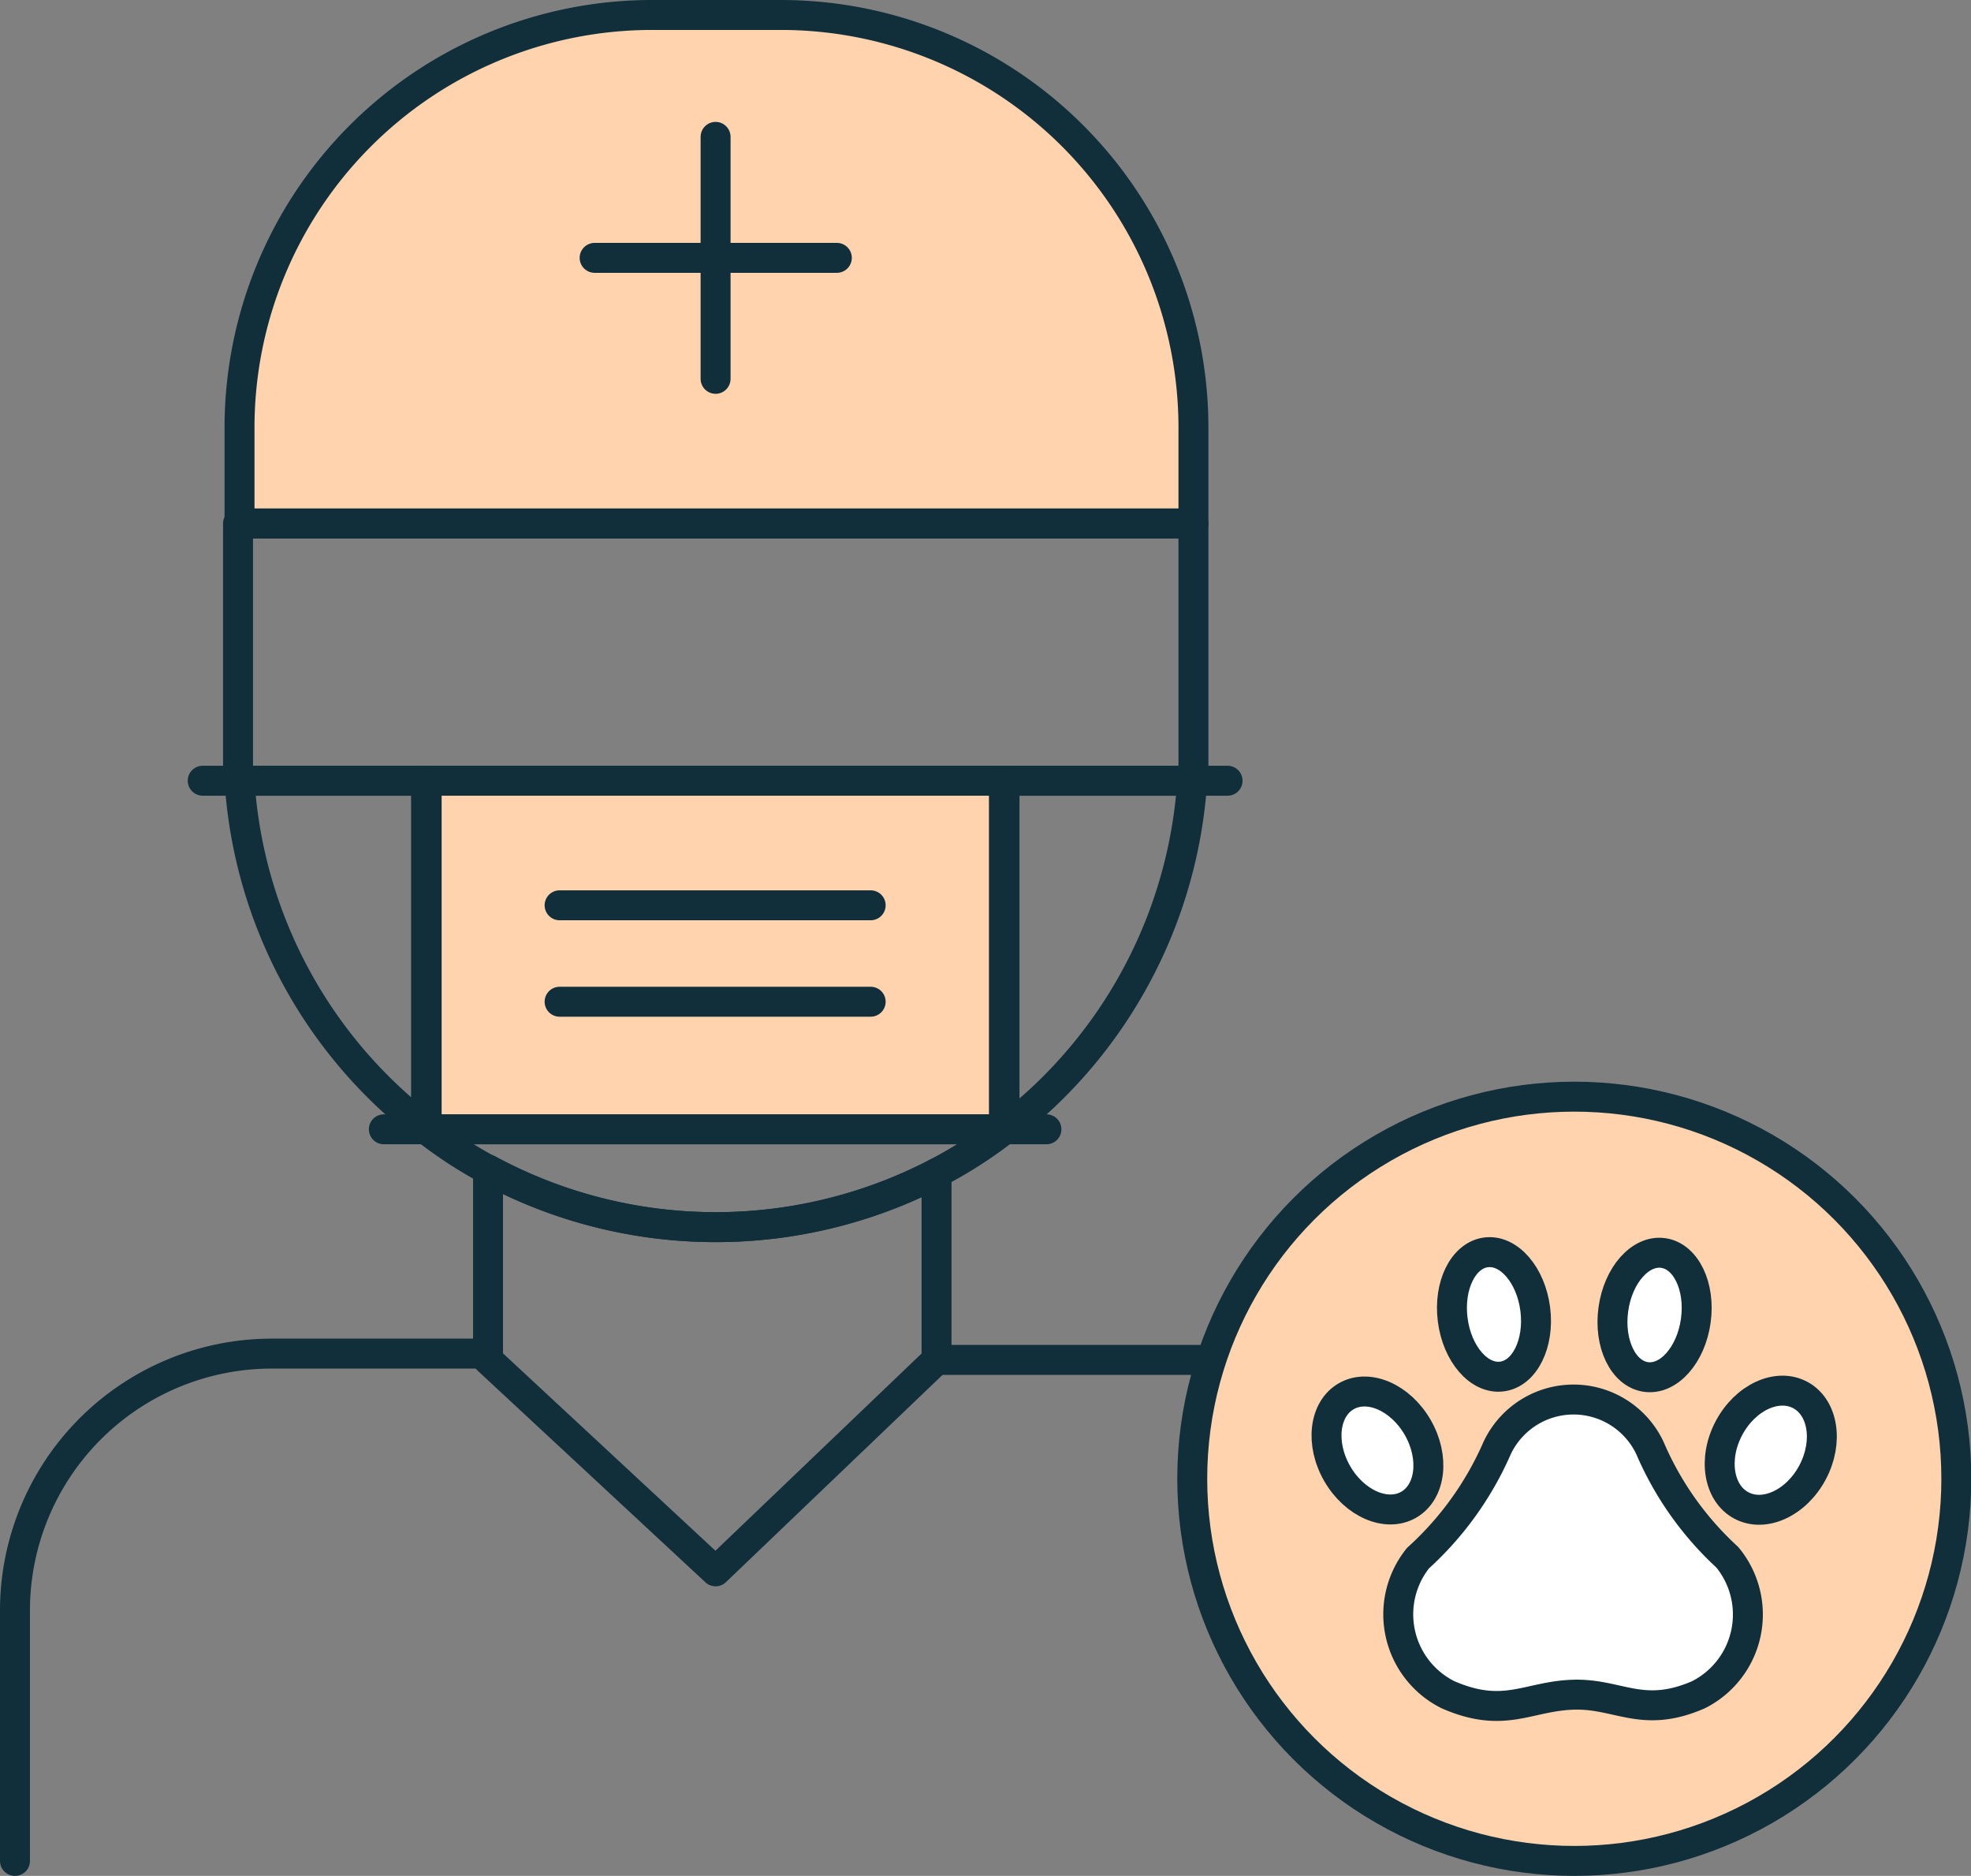 <svg xmlns="http://www.w3.org/2000/svg" viewBox="0 0 65.83 62.64"><rect x="0" y="0" width="65.83" height="62.64" fill="#808080" stroke="none"/><defs><style>.cls-1{fill:#ffd3ae;}.cls-2{fill:none;stroke:#102f3a;stroke-linecap:round;stroke-linejoin:round;}.cls-3{fill:#fff;}</style></defs><g id="Layer_2" data-name="Layer 2"><g id="Layer_1-2" data-name="Layer 1"><path class="cls-1" d="M39.86,14.28v3.2H8v-3.2A13.78,13.78,0,0,1,21.72.5h4.37A13.78,13.78,0,0,1,39.86,14.28Z"/><path class="cls-2" d="M39.86,14.28v3.2H8v-3.2A13.78,13.78,0,0,1,21.72.5h4.37A13.78,13.78,0,0,1,39.86,14.28Z"/><rect class="cls-2" x="7.95" y="17.48" width="31.91" height="8.59"/><line class="cls-2" x1="41" y1="26.07" x2="39.82" y2="26.07"/><line class="cls-2" x1="7.99" y1="26.07" x2="6.77" y2="26.07"/><path class="cls-2" d="M14.25,37.71h0v0S14.24,37.71,14.25,37.71Z"/><path class="cls-1" d="M33.55,26.07V37.71H14.25s0,0,0,0V26.07Z"/><line class="cls-2" x1="18.69" y1="30.23" x2="29.08" y2="30.23"/><line class="cls-2" x1="18.69" y1="33.45" x2="29.08" y2="33.45"/><path class="cls-2" d="M33.55,26.07V37.71H14.25s0,0,0,0V26.07Z"/><path class="cls-2" d="M8,26.07h6.23V37.69A15.87,15.87,0,0,1,8,26.07Z"/><path class="cls-2" d="M39.82,26.07A15.93,15.93,0,0,1,35.19,36.3a14.59,14.59,0,0,1-1.63,1.41,15,15,0,0,1-2.28,1.46,16,16,0,0,1-15-.12h0a14.74,14.74,0,0,1-2.05-1.34h19.3V26.07Z"/><polyline class="cls-2" points="34.95 37.71 33.56 37.71 33.55 37.71"/><polyline class="cls-2" points="14.25 37.71 14.22 37.71 12.82 37.71"/><path class="cls-2" d="M31.28,39.17v6.24L23.9,52.47l-7.6-7.06V39.05h0a16,16,0,0,0,15,.12Z"/><path class="cls-2" d="M16.3,45.2H9.09A8.58,8.58,0,0,0,.5,53.78v8.36"/><line class="cls-2" x1="27.95" y1="8.61" x2="19.86" y2="8.61"/><line class="cls-2" x1="23.9" y1="4.57" x2="23.9" y2="12.65"/><line class="cls-2" x1="31.28" y1="45.41" x2="40.17" y2="45.41"/><circle class="cls-1" cx="52.58" cy="49.38" r="12.76"/><circle class="cls-2" cx="52.58" cy="49.38" r="12.76"/><path class="cls-3" d="M56.73,56.59c-1.88.82-2.67-.05-4.19,0s-2.3.82-4.18,0a3,3,0,0,1-1-4.56A10.75,10.75,0,0,0,50,48.36a2.82,2.82,0,0,1,5.11,0A10.63,10.63,0,0,0,57.69,52,3,3,0,0,1,56.73,56.59Z"/><path class="cls-2" d="M56.73,56.59c-1.88.82-2.67-.05-4.19,0s-2.3.82-4.18,0a3,3,0,0,1-1-4.56A10.75,10.75,0,0,0,50,48.36a2.82,2.82,0,0,1,5.11,0A10.63,10.63,0,0,0,57.69,52,3,3,0,0,1,56.73,56.59Z"/><ellipse class="cls-3" cx="49.9" cy="43.9" rx="1.39" ry="2.09" transform="translate(-5.15 6.65) rotate(-7.26)"/><ellipse class="cls-3" cx="46.01" cy="48.44" rx="1.55" ry="2.09" transform="translate(-18.06 29.49) rotate(-30)"/><ellipse class="cls-3" cx="55.26" cy="43.9" rx="2.09" ry="1.39" transform="translate(4.2 92.63) rotate(-82.12)"/><ellipse class="cls-3" cx="59.14" cy="48.42" rx="2.09" ry="1.58" transform="translate(-11.4 77.85) rotate(-61.95)"/><ellipse class="cls-2" cx="49.9" cy="43.9" rx="1.39" ry="2.09" transform="translate(-5.15 6.65) rotate(-7.26)"/><ellipse class="cls-2" cx="46.01" cy="48.44" rx="1.55" ry="2.09" transform="translate(-18.06 29.49) rotate(-30)"/><ellipse class="cls-2" cx="55.26" cy="43.9" rx="2.09" ry="1.39" transform="translate(4.2 92.63) rotate(-82.12)"/><ellipse class="cls-2" cx="59.14" cy="48.42" rx="2.09" ry="1.58" transform="translate(-11.4 77.85) rotate(-61.95)"/></g></g></svg>